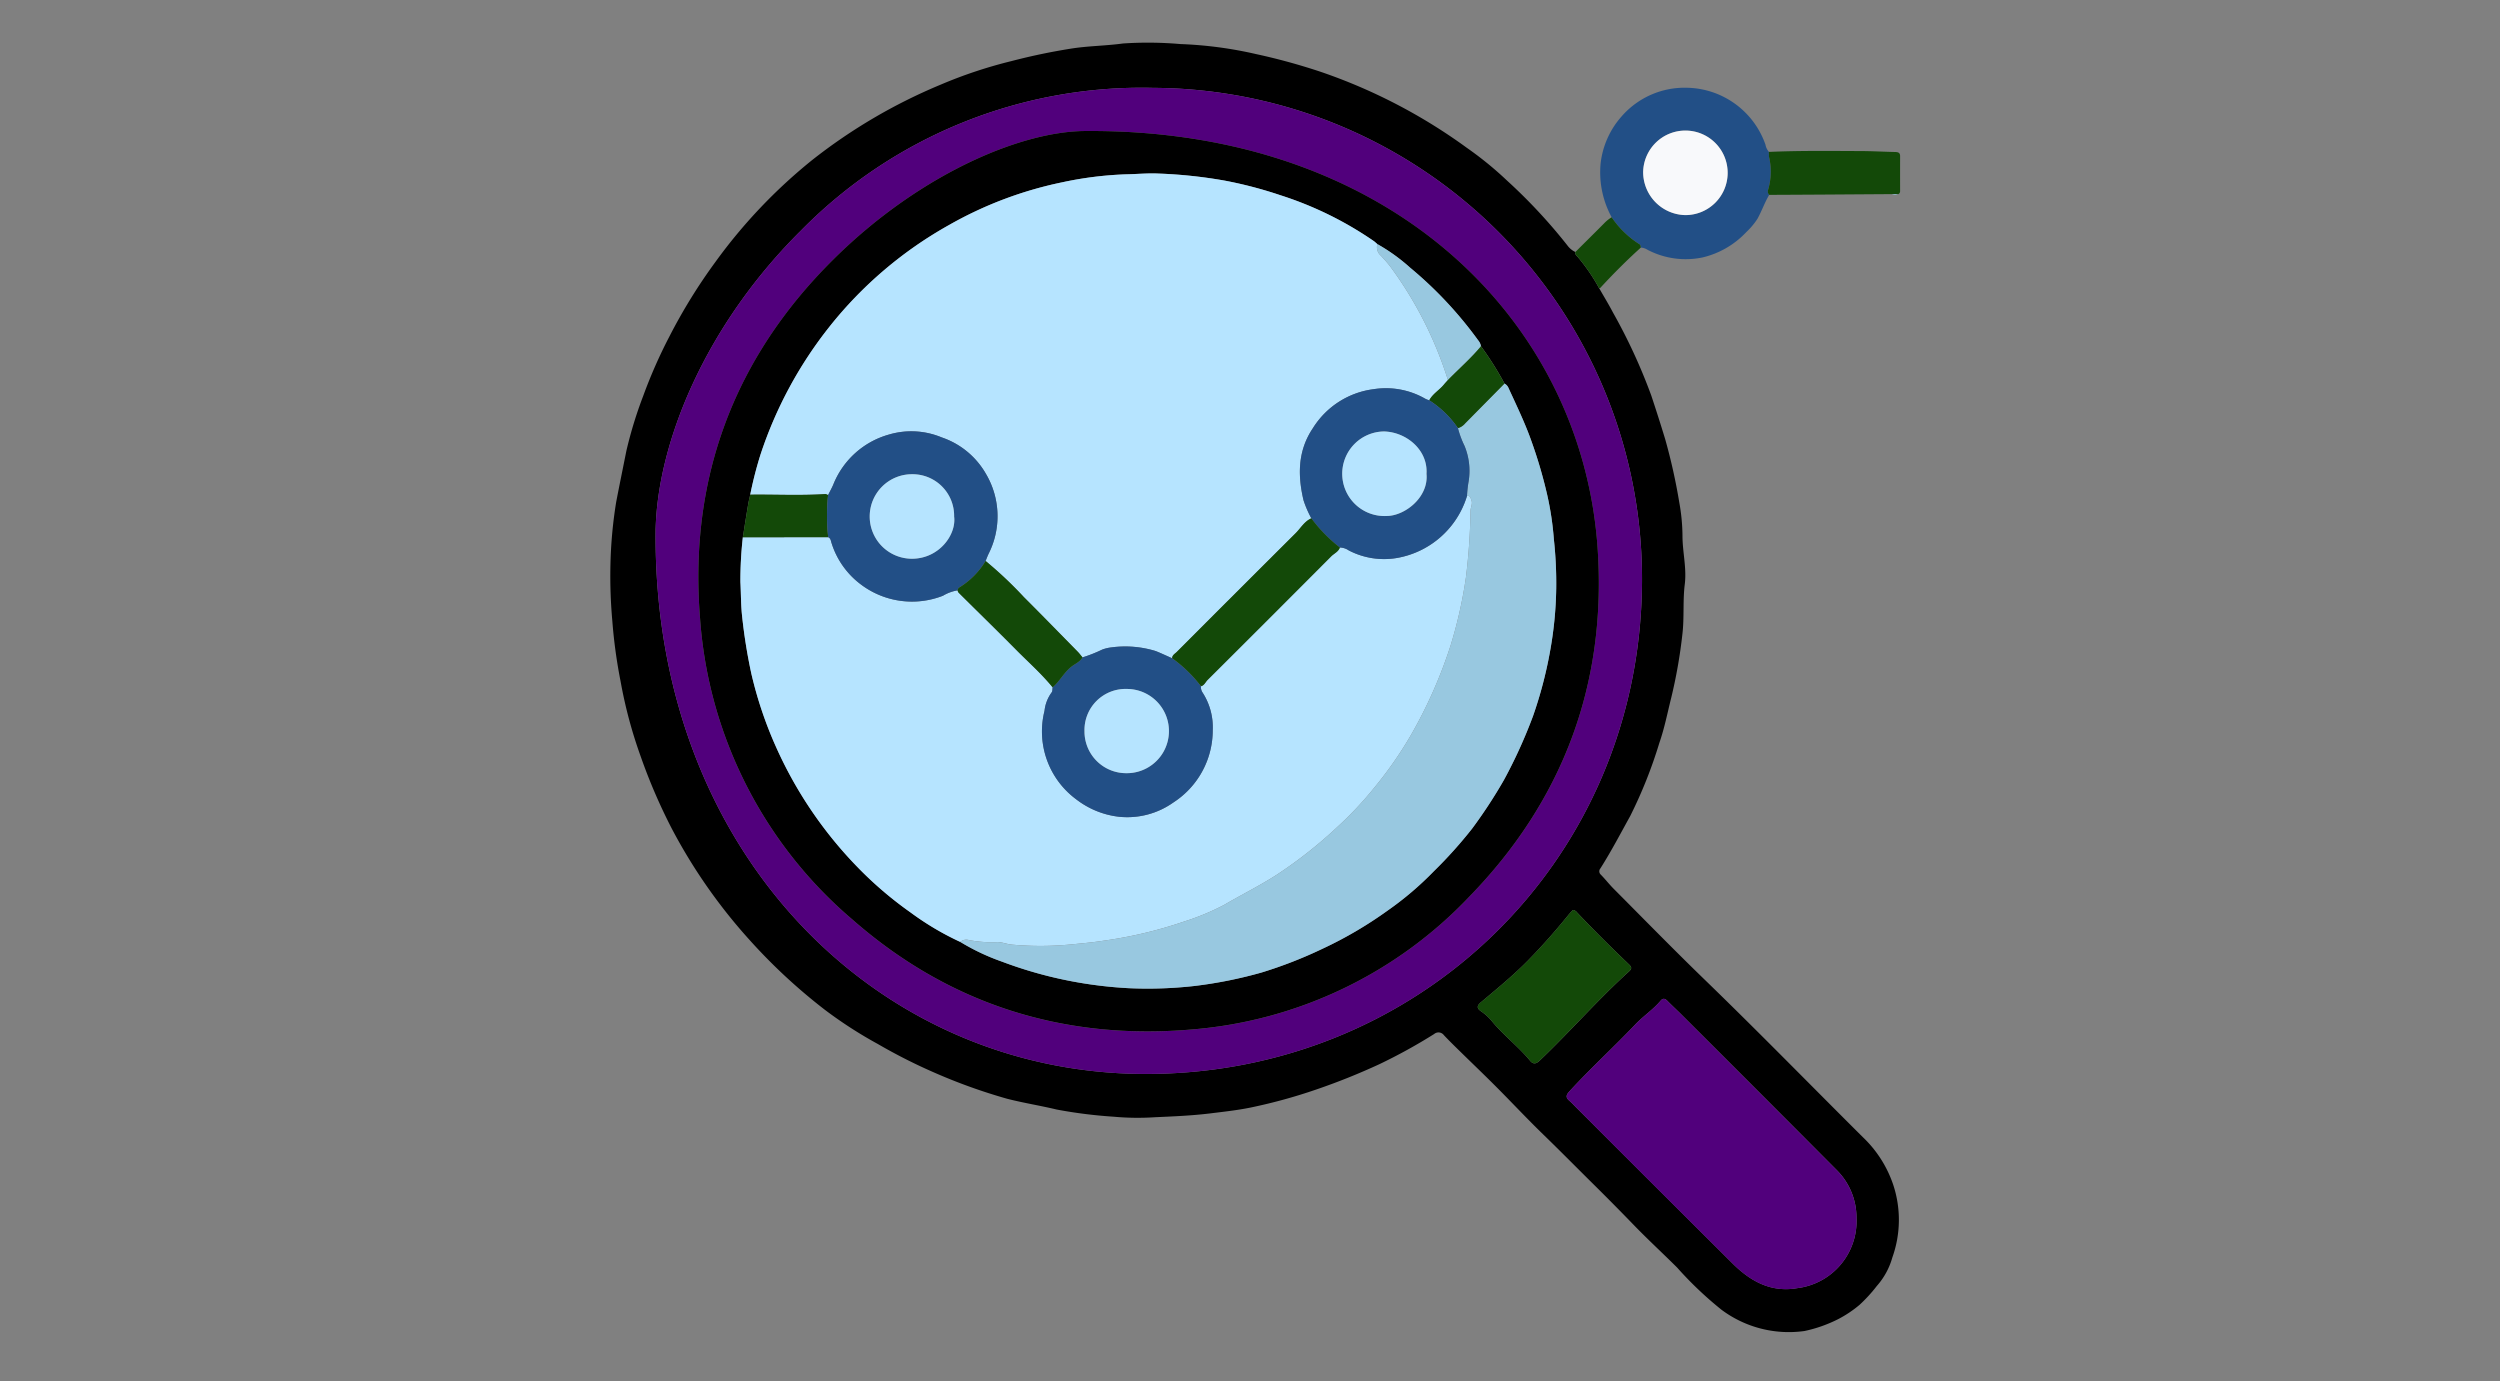 <svg xmlns="http://www.w3.org/2000/svg" xmlns:xlink="http://www.w3.org/1999/xlink" width="295" height="163" viewBox="0 0 295 163">
  <rect x="0" y="0" width="295" height="163" fill="#808080" stroke="none"/>
  <defs>
    <clipPath id="clip-path">
      <rect id="Rectángulo_377243" data-name="Rectángulo 377243" width="295" height="163" transform="translate(1020 2571)" fill="none" stroke="#707070" stroke-width="1"/>
    </clipPath>
    <clipPath id="clip-path-2">
      <rect id="Rectángulo_376983" data-name="Rectángulo 376983" width="152.214" height="152.182" fill="none"/>
    </clipPath>
  </defs>
  <g id="Enmascarar_grupo_181" data-name="Enmascarar grupo 181" transform="translate(-1020 -2571)" clip-path="url(#clip-path)">
    <g id="Grupo_1072557" data-name="Grupo 1072557" transform="translate(1098.999 2584)">
      <g id="Grupo_1072556" data-name="Grupo 1072556" transform="translate(-7 -8)" clip-path="url(#clip-path-2)">
        <path id="Trazado_818238" data-name="Trazado 818238" d="M116.7,29.007c.551.965,1.133,1.914,1.648,2.9a66.535,66.535,0,0,1,4.5,9.757q.856,2.567,1.643,5.152a68.575,68.575,0,0,1,1.677,7.541,22.618,22.618,0,0,1,.366,3.938c.012,1.883.506,3.76.27,5.647-.245,1.958-.048,3.926-.28,5.883a59.706,59.706,0,0,1-1.326,7.547c-.443,1.764-.789,3.561-1.389,5.275a54.7,54.7,0,0,1-3.443,8.645c-1.149,2.074-2.245,4.174-3.517,6.178a.525.525,0,0,0,.042.734c.533.542,1,1.147,1.536,1.685,3.566,3.581,7.1,7.2,10.727,10.713,6.312,6.114,12.45,12.4,18.681,18.6a13.854,13.854,0,0,1,3.557,5.575,13.161,13.161,0,0,1-.095,8.606,8.537,8.537,0,0,1-1.835,3.366,17.637,17.637,0,0,1-2.027,2.216,13.623,13.623,0,0,1-2.53,1.693,16.208,16.208,0,0,1-3.965,1.4,13.281,13.281,0,0,1-9.8-2.506,42.947,42.947,0,0,1-5.237-4.978c-1.681-1.675-3.43-3.284-5.081-4.988q-2.5-2.584-5.062-5.112c-1.885-1.869-3.752-3.76-5.659-5.609s-3.721-3.794-5.6-5.674c-1.477-1.479-2.989-2.923-4.481-4.387-.555-.544-1.109-1.089-1.64-1.655a.792.792,0,0,0-1.155-.131,64.231,64.231,0,0,1-6.441,3.549,77.107,77.107,0,0,1-7.479,3,63.262,63.262,0,0,1-7.7,2.117c-1.58.326-3.208.5-4.822.7-2.143.261-4.292.351-6.439.446a31.259,31.259,0,0,1-4.97-.062,55.531,55.531,0,0,1-6.679-.842c-1.935-.465-3.911-.775-5.844-1.27a66.129,66.129,0,0,1-8.651-3.112A64.546,64.546,0,0,1,31.6,118.2a50.616,50.616,0,0,1-6.26-4.04,66.532,66.532,0,0,1-8.889-8.244,63.987,63.987,0,0,1-9.2-13.18,66.746,66.746,0,0,1-3.662-8.515,54.5,54.5,0,0,1-2.361-8.834A60.674,60.674,0,0,1,.26,68.325a59.355,59.355,0,0,1-.225-6.771,53.077,53.077,0,0,1,.681-7.347c.387-2.009.8-4.012,1.2-6.017A49.67,49.67,0,0,1,3.9,41.72,58.863,58.863,0,0,1,7,34.687,65.032,65.032,0,0,1,12.428,25.9,62.328,62.328,0,0,1,23.852,13.873,64.417,64.417,0,0,1,38.973,5a54.286,54.286,0,0,1,8.36-2.786A73.07,73.07,0,0,1,54.619.7c1.964-.287,3.94-.3,5.892-.569A44.3,44.3,0,0,1,67.294.2a47.358,47.358,0,0,1,8.928,1.183A72.688,72.688,0,0,1,83.79,3.457a64.851,64.851,0,0,1,17.277,8.971,41.03,41.03,0,0,1,4.748,3.867,63.525,63.525,0,0,1,7.216,7.765,2.425,2.425,0,0,0,.862.676c-.08.3.178.457.314.624a22.066,22.066,0,0,1,2.488,3.646M5.361,57.6C5.028,95.263,31.19,121.561,62.9,121.726c32.454.169,58.633-25.123,58.861-58A57.941,57.941,0,0,0,64.113,5.368,56.385,56.385,0,0,0,22.58,22.139C11.161,33.44,5.563,47.311,5.361,57.6M147.07,138.78a7.927,7.927,0,0,0-2.3-5.679Q135.6,123.886,126.4,114.71c-.542-.542-1.109-1.061-1.646-1.609-.281-.286-.527-.344-.8-.016-.888,1.061-2.057,1.819-3.007,2.822-2.534,2.674-5.264,5.157-7.755,7.876-.379.414-.477.7-.02,1.093.32.272.6.588.9.885q9.195,9.183,18.4,18.357c2.095,2.076,4.532,3.431,7.638,2.878a7.972,7.972,0,0,0,6.963-8.218m-33.459-36.407c-.146.157-.322.328-.475.517-1.511,1.866-3.094,3.668-4.773,5.385-1.757,1.8-3.7,3.384-5.622,5-.481.4-.487.706-.01,1.038a6.1,6.1,0,0,1,1.263,1.131c1.385,1.7,3.155,3.025,4.549,4.716.347.42.673.435,1.139-.008,3.6-3.423,6.852-7.184,10.537-10.517.341-.308.348-.5.006-.825-2.09-2-4.151-4.037-6.138-6.143a.774.774,0,0,0-.475-.289" transform="translate(0 0)"/>
        <path id="Trazado_818239" data-name="Trazado 818239" d="M215.783,21.618c-.543.913-.886,1.926-1.4,2.846a8.637,8.637,0,0,1-1.321,1.566,10.325,10.325,0,0,1-5.177,2.981,9.718,9.718,0,0,1-6.445-.9,1.722,1.722,0,0,0-.806-.273c-.029-.14,0-.307-.156-.39a11.162,11.162,0,0,1-3.287-3.187,11.059,11.059,0,0,1-1.3-6.384,10.078,10.078,0,0,1,2.468-5.51,9.849,9.849,0,0,1,7.711-3.386,10,10,0,0,1,9.271,6.719,1.751,1.751,0,0,0,.406.846,4.994,4.994,0,0,0,.016.591,7.48,7.48,0,0,1-.126,3.93.567.567,0,0,0,.149.547m-14.877-2.71a5.081,5.081,0,0,0,4.967,5.1,4.986,4.986,0,1,0-4.967-5.1" transform="translate(-79.014 -3.626)" fill="#224f86"/>
        <path id="Trazado_818240" data-name="Trazado 818240" d="M229.179,26.658a.567.567,0,0,1-.149-.547,7.48,7.48,0,0,0,.126-3.93,4.991,4.991,0,0,1-.016-.591c3.559-.157,7.119-.114,10.679-.1,1.406,0,2.812.079,4.219.112.338.008.587.072.586.482q-.005,2.079,0,4.159a.369.369,0,0,1-.236.34l-.718-.013q-4.252.03-8.5.058-2.995.019-5.988.032" transform="translate(-92.41 -8.665)" fill="#134908"/>
        <path id="Trazado_818241" data-name="Trazado 818241" d="M195.22,34.6a11.169,11.169,0,0,0,3.287,3.187c.153.084.127.251.156.39-1.67,1.509-3.256,3.1-4.782,4.754-.028.03-.094.025-.141.037a22.064,22.064,0,0,0-2.488-3.646c-.137-.167-.394-.326-.314-.624,1.129-1.123,2.262-2.241,3.383-3.371a4.28,4.28,0,0,1,.9-.726" transform="translate(-77.043 -13.963)" fill="#134908"/>
        <path id="Trazado_818242" data-name="Trazado 818242" d="M253.593,30.013l.719.013a.864.864,0,0,1-.719-.013" transform="translate(-102.333 -12.111)" fill="#98c8e0"/>
        <path id="Trazado_818243" data-name="Trazado 818243" d="M8.986,61.229c.2-10.289,5.8-24.16,17.219-35.461A56.387,56.387,0,0,1,67.738,9a57.941,57.941,0,0,1,57.646,58.355c-.227,32.88-26.406,58.172-58.861,58C34.815,125.19,8.654,98.892,8.986,61.229m50.5-47.137c-8.251.137-21.208,5.985-31.578,17.29C17.5,42.728,12.992,56.286,14.234,71.595a51.406,51.406,0,0,0,17.97,35.54c11.455,10.053,25.007,14.28,40.111,12.971a50.7,50.7,0,0,0,32.717-15.7c11.091-11.412,16.207-25.211,15.106-41.115C118.285,36.5,95.7,13.727,59.482,14.092" transform="translate(-3.625 -3.63)" fill="#51007c"/>
        <path id="Trazado_818244" data-name="Trazado 818244" d="M223.427,215.136a7.972,7.972,0,0,1-6.963,8.218c-3.107.553-5.544-.8-7.638-2.878q-9.232-9.146-18.4-18.358c-.3-.3-.58-.613-.9-.885-.457-.39-.359-.679.02-1.092,2.491-2.72,5.221-5.2,7.755-7.877.951-1,2.119-1.76,3.007-2.821.275-.329.521-.271.8.016.537.548,1.1,1.066,1.646,1.609q9.19,9.19,18.368,18.391a7.925,7.925,0,0,1,2.3,5.679" transform="translate(-76.357 -76.355)" fill="#51007c"/>
        <path id="Trazado_818245" data-name="Trazado 818245" d="M182.872,171.633a.774.774,0,0,1,.475.289c1.987,2.106,4.048,4.14,6.138,6.143.342.327.335.517-.006.825-3.684,3.332-6.941,7.094-10.537,10.517-.466.443-.792.428-1.139.008-1.394-1.69-3.164-3.016-4.549-4.716a6.1,6.1,0,0,0-1.263-1.131c-.477-.332-.471-.634.01-1.038,1.921-1.612,3.865-3.2,5.622-5,1.679-1.717,3.261-3.519,4.773-5.385.153-.189.329-.36.475-.517" transform="translate(-69.261 -69.259)" fill="#134908"/>
        <path id="Trazado_818246" data-name="Trazado 818246" d="M204.353,22.328a4.987,4.987,0,1,1,4.967,5.1,5.081,5.081,0,0,1-4.967-5.1" transform="translate(-82.461 -7.046)" fill="#f8f9fb"/>
        <path id="Trazado_818247" data-name="Trazado 818247" d="M62.9,17.537c36.222-.364,58.8,22.4,60.657,49.195,1.1,15.9-4.015,29.7-15.106,41.115a50.7,50.7,0,0,1-32.717,15.7c-15.1,1.309-28.656-2.918-40.111-12.971A51.405,51.405,0,0,1,17.65,75.04c-1.242-15.309,3.263-28.867,13.67-40.213,10.37-11.3,23.327-17.153,31.578-17.29m46.9,25.4a1.505,1.505,0,0,0-.342-.716,46.716,46.716,0,0,0-8.021-8.562,21.7,21.7,0,0,0-3.87-2.783c-.143-.122-.277-.256-.43-.364a41.852,41.852,0,0,0-11-5.4,49.288,49.288,0,0,0-6.6-1.73,56.24,56.24,0,0,0-7.847-.831c-1.251-.057-2.512.068-3.762.091a42.378,42.378,0,0,0-7.535.94,45.692,45.692,0,0,0-13.339,5.026A47.741,47.741,0,0,0,32.946,40.592a48.855,48.855,0,0,0-8.168,15.135,45.532,45.532,0,0,0-1.208,4.717c-.083.382-.182.762-.246,1.147-.216,1.292-.42,2.586-.628,3.88a45.836,45.836,0,0,0-.286,5.282c.074,1.389.052,2.787.217,4.181a63.688,63.688,0,0,0,1.07,6.612,47.065,47.065,0,0,0,3.014,8.887,48.891,48.891,0,0,0,9.5,13.945,44.243,44.243,0,0,0,6.272,5.364,33.5,33.5,0,0,0,5.863,3.477,26.032,26.032,0,0,0,4.93,2.332,49.451,49.451,0,0,0,8.893,2.44,49.983,49.983,0,0,0,6.114.694,49.092,49.092,0,0,0,7.679-.261,51.534,51.534,0,0,0,7.95-1.593,51.667,51.667,0,0,0,7.225-2.822,47.285,47.285,0,0,0,7.6-4.456,37.549,37.549,0,0,0,5.492-4.667,51.964,51.964,0,0,0,4.524-5.037,58.215,58.215,0,0,0,3.761-5.751,58.626,58.626,0,0,0,3.428-7.543,49.545,49.545,0,0,0,1.972-7.447,44.969,44.969,0,0,0,.761-7.6A47.575,47.575,0,0,0,118.4,65.7a35.884,35.884,0,0,0-.781-5.211,55.421,55.421,0,0,0-1.85-6.312c-.764-2.175-1.76-4.225-2.712-6.3a1.067,1.067,0,0,0-.479-.538,37.656,37.656,0,0,0-2.773-4.4" transform="translate(-7.041 -7.075)"/>
        <path id="Trazado_818248" data-name="Trazado 818248" d="M27.71,63.832a45.532,45.532,0,0,1,1.208-4.717,48.848,48.848,0,0,1,8.168-15.135A47.732,47.732,0,0,1,51.2,32a45.692,45.692,0,0,1,13.339-5.026,42.378,42.378,0,0,1,7.535-.94c1.25-.023,2.511-.147,3.762-.091a56.239,56.239,0,0,1,7.847.831,49.409,49.409,0,0,1,6.6,1.73,41.86,41.86,0,0,1,11,5.4c.153.108.287.242.43.364a1.3,1.3,0,0,0,.437,1.383c.389.444.8.872,1.148,1.349a45.567,45.567,0,0,1,6.744,13.314c-.16.18-.326.354-.479.54-.536.653-1.315,1.081-1.724,1.851a3.156,3.156,0,0,1-.478-.191,9.306,9.306,0,0,0-6.082-1.126A9.924,9.924,0,0,0,94.094,56c-1.788,2.662-1.795,5.55-1.094,8.51a12.641,12.641,0,0,0,.918,2.116c-.827.361-1.25,1.153-1.851,1.752q-7.023,7-14.025,14.011c-.214.215-.541.37-.554.744-.646-.284-1.284-.588-1.94-.848a12.226,12.226,0,0,0-5.22-.429,4.661,4.661,0,0,0-1.083.258,16.646,16.646,0,0,1-2.326.92c-.187-.222-.36-.457-.563-.664-2.113-2.151-4.216-4.312-6.351-6.441a47.142,47.142,0,0,0-4.522-4.27c.113-.273.215-.549.339-.817a9.823,9.823,0,0,0-.274-9.417,9.542,9.542,0,0,0-5.258-4.352,9.292,9.292,0,0,0-6.221-.33,9.963,9.963,0,0,0-6.533,5.835c-.18.448-.424.87-.639,1.3-.112-.043-.226-.129-.335-.122-2.95.2-5.9.036-8.853.075" transform="translate(-11.182 -10.462)" fill="#b6e4ff"/>
        <path id="Trazado_818249" data-name="Trazado 818249" d="M51.69,142.348a33.516,33.516,0,0,1-5.863-3.477,44.275,44.275,0,0,1-6.272-5.364,48.891,48.891,0,0,1-9.5-13.945,47.107,47.107,0,0,1-3.014-8.887,63.677,63.677,0,0,1-1.07-6.611c-.165-1.394-.143-2.791-.217-4.181a45.84,45.84,0,0,1,.286-5.283l10.073-.007c.325.147.315.489.416.753a9.722,9.722,0,0,0,3.443,4.826,10,10,0,0,0,9.682,1.331,5.016,5.016,0,0,1,1.721-.636.833.833,0,0,0,.119.264c2.242,2.227,4.506,4.431,6.726,6.677,1.471,1.489,3.05,2.877,4.379,4.505-.041.214.014.446-.148.637a4.45,4.45,0,0,0-.812,2.138,9.957,9.957,0,0,0,3.743,10.438,10.143,10.143,0,0,0,5.078,2.059,9.4,9.4,0,0,0,6.38-1.687,10.148,10.148,0,0,0,4.65-8.525A7.548,7.548,0,0,0,80.3,112.94a1.157,1.157,0,0,1-.2-.76c.392-.1.523-.49.774-.74q7.311-7.28,14.593-14.59c.343-.345.848-.533,1.022-1.042a1.907,1.907,0,0,1,1.038.336,9.013,9.013,0,0,0,5.717.895,10.531,10.531,0,0,0,8.247-7.316c.393-.065.419.248.516.494.171.43-.085.823-.1,1.239a72.638,72.638,0,0,1-.545,7.9,53.49,53.49,0,0,1-1.777,7.917,55.072,55.072,0,0,1-4.758,10.751,46.371,46.371,0,0,1-4.175,6,42.64,42.64,0,0,1-4.591,4.881,52.5,52.5,0,0,1-7.051,5.538c-2,1.285-4.128,2.338-6.174,3.535a28.714,28.714,0,0,1-4.7,1.956,50.8,50.8,0,0,1-9.554,2.274c-1.291.207-2.584.315-3.88.444a37,37,0,0,1-6.911.017c-.595-.052-1.149-.307-1.725-.3a13.746,13.746,0,0,1-3.355-.242,1.1,1.1,0,0,0-1.018.221" transform="translate(-10.384 -36.203)" fill="#b6e4ff"/>
        <path id="Trazado_818250" data-name="Trazado 818250" d="M69.251,133.383a1.1,1.1,0,0,1,1.018-.221,13.748,13.748,0,0,0,3.355.242c.576,0,1.13.252,1.725.3a37,37,0,0,0,6.911-.017c1.3-.129,2.589-.237,3.88-.444a50.8,50.8,0,0,0,9.554-2.274,28.716,28.716,0,0,0,4.7-1.956c2.046-1.2,4.17-2.249,6.174-3.535a52.5,52.5,0,0,0,7.051-5.538,42.64,42.64,0,0,0,4.591-4.881,46.372,46.372,0,0,0,4.175-6,55.072,55.072,0,0,0,4.758-10.751,53.49,53.49,0,0,0,1.777-7.917,72.64,72.64,0,0,0,.545-7.9c.018-.416.273-.809.1-1.239-.1-.246-.123-.559-.516-.494a14.8,14.8,0,0,1,.157-1.521,7.747,7.747,0,0,0-.443-4.376,11.06,11.06,0,0,1-.781-2.1,1.78,1.78,0,0,0,.845-.555q2.324-2.357,4.649-4.711a1.067,1.067,0,0,1,.479.538c.952,2.08,1.948,4.13,2.712,6.3a55.3,55.3,0,0,1,1.85,6.312,35.8,35.8,0,0,1,.781,5.211,47.578,47.578,0,0,1,.283,5.811,44.967,44.967,0,0,1-.761,7.6,49.612,49.612,0,0,1-1.971,7.447,58.758,58.758,0,0,1-3.429,7.544,58.2,58.2,0,0,1-3.761,5.75,52.033,52.033,0,0,1-4.523,5.038,37.617,37.617,0,0,1-5.492,4.666,47.333,47.333,0,0,1-7.6,4.457,51.664,51.664,0,0,1-7.225,2.822,51.53,51.53,0,0,1-7.95,1.593,49.1,49.1,0,0,1-7.679.261,50.115,50.115,0,0,1-6.114-.695,49.431,49.431,0,0,1-8.893-2.439,26.059,26.059,0,0,1-4.93-2.332" transform="translate(-27.945 -27.237)" fill="#98c8e0"/>
        <path id="Trazado_818251" data-name="Trazado 818251" d="M160.052,55.948a45.561,45.561,0,0,0-6.744-13.314c-.344-.478-.759-.9-1.148-1.349a1.3,1.3,0,0,1-.437-1.383,21.723,21.723,0,0,1,3.87,2.784,46.732,46.732,0,0,1,8.021,8.561,1.5,1.5,0,0,1,.342.716c-1.194,1.434-2.607,2.654-3.9,3.986" transform="translate(-61.197 -16.101)" fill="#98c8e0"/>
        <path id="Trazado_818252" data-name="Trazado 818252" d="M36.317,94.446l-10.073.007c.209-1.293.412-2.587.628-3.879.064-.386.163-.765.246-1.147,2.951-.038,5.9.122,8.853-.075.108-.007.222.079.334.122a23.845,23.845,0,0,0,.011,4.972" transform="translate(-10.59 -36.056)" fill="#134908"/>
        <path id="Trazado_818253" data-name="Trazado 818253" d="M164.243,64.108c1.3-1.332,2.711-2.552,3.9-3.986a37.669,37.669,0,0,1,2.774,4.4q-2.325,2.355-4.649,4.71a1.781,1.781,0,0,1-.845.555,11.791,11.791,0,0,0-3.389-3.287c.41-.771,1.189-1.2,1.725-1.852.152-.186.319-.36.479-.54" transform="translate(-65.388 -24.261)" fill="#134908"/>
        <path id="Trazado_818254" data-name="Trazado 818254" d="M43.035,89.433a23.809,23.809,0,0,1-.011-4.973c.214-.434.458-.855.639-1.3A9.961,9.961,0,0,1,50.2,77.321a9.293,9.293,0,0,1,6.221.33A9.541,9.541,0,0,1,61.675,82a9.823,9.823,0,0,1,.274,9.417c-.125.267-.227.545-.339.817a9.3,9.3,0,0,1-3.152,3.156c-.085.047-.109.206-.162.313a5.013,5.013,0,0,0-1.721.636,10,10,0,0,1-9.682-1.331,9.721,9.721,0,0,1-3.442-4.826c-.1-.264-.091-.607-.416-.753M57.9,86.983A4.908,4.908,0,0,0,52.932,82a4.986,4.986,0,1,0,.088,9.971c3.122-.06,5.158-2.831,4.876-4.989" transform="translate(-17.308 -31.043)" fill="#224f86"/>
        <path id="Trazado_818255" data-name="Trazado 818255" d="M104.21,124.223a1.16,1.16,0,0,0,.2.76,7.546,7.546,0,0,1,1.189,4.433,10.147,10.147,0,0,1-4.65,8.524,9.4,9.4,0,0,1-6.38,1.687,10.144,10.144,0,0,1-5.078-2.059,9.958,9.958,0,0,1-3.743-10.438,4.45,4.45,0,0,1,.812-2.138c.162-.19.107-.423.148-.637.858-.748,1.366-1.813,2.294-2.5.43-.319.956-.534,1.231-1.04a16.719,16.719,0,0,0,2.326-.919,4.632,4.632,0,0,1,1.083-.258,12.23,12.23,0,0,1,5.221.429c.655.26,1.293.564,1.939.848a16.316,16.316,0,0,1,3.408,3.31m-8.773,10.257a4.969,4.969,0,1,0,.053-9.938,4.848,4.848,0,0,0-5.023,4.973,4.919,4.919,0,0,0,4.97,4.965" transform="translate(-34.496 -48.246)" fill="#224f86"/>
        <path id="Trazado_818256" data-name="Trazado 818256" d="M151.712,69.858a11.793,11.793,0,0,1,3.389,3.288,11.068,11.068,0,0,0,.781,2.1,7.749,7.749,0,0,1,.443,4.377,14.78,14.78,0,0,0-.157,1.52,10.53,10.53,0,0,1-8.247,7.316,9.012,9.012,0,0,1-5.717-.894,1.907,1.907,0,0,0-1.038-.337A17.669,17.669,0,0,1,137.8,83.78a12.641,12.641,0,0,1-.918-2.116c-.7-2.96-.694-5.848,1.094-8.51a9.926,9.926,0,0,1,7.18-4.614,9.306,9.306,0,0,1,6.082,1.126,3.156,3.156,0,0,0,.478.191m-.324,8.677c.18-2.823-2.37-4.92-4.989-5a4.99,4.99,0,1,0,.277,9.974c2.14,0,4.975-2.193,4.712-4.971" transform="translate(-55.06 -27.62)" fill="#224f86"/>
        <path id="Trazado_818257" data-name="Trazado 818257" d="M127.6,94.154a17.6,17.6,0,0,0,3.368,3.445c-.174.51-.68.7-1.022,1.043q-7.283,7.31-14.593,14.59c-.251.251-.382.636-.774.739a16.347,16.347,0,0,0-3.408-3.31c.013-.374.34-.528.554-.743q7-7.016,14.025-14.012c.6-.6,1.025-1.391,1.851-1.752" transform="translate(-44.859 -37.994)" fill="#134908"/>
        <path id="Trazado_818258" data-name="Trazado 818258" d="M83.468,113.969c-.275.505-.8.721-1.231,1.04-.928.689-1.436,1.754-2.294,2.5-1.329-1.628-2.908-3.016-4.379-4.505-2.221-2.247-4.485-4.451-6.726-6.678a.823.823,0,0,1-.119-.263c.052-.107.076-.267.162-.313a9.31,9.31,0,0,0,3.152-3.157,47.127,47.127,0,0,1,4.522,4.269c2.135,2.13,4.238,4.29,6.351,6.441.2.207.376.442.563.664" transform="translate(-27.73 -41.4)" fill="#134908"/>
        <path id="Trazado_818259" data-name="Trazado 818259" d="M61.31,90.416c.282,2.159-1.754,4.929-4.876,4.989a4.986,4.986,0,1,1-.088-9.971,4.908,4.908,0,0,1,4.964,4.982" transform="translate(-20.723 -34.475)" fill="#b6e4ff"/>
        <path id="Trazado_818260" data-name="Trazado 818260" d="M98.808,137.852a4.919,4.919,0,0,1-4.97-4.965,4.848,4.848,0,0,1,5.023-4.973,4.969,4.969,0,1,1-.053,9.938" transform="translate(-37.867 -51.617)" fill="#b6e4ff"/>
        <path id="Trazado_818261" data-name="Trazado 818261" d="M154.751,81.975c.262,2.778-2.572,4.967-4.712,4.971a4.99,4.99,0,1,1-.277-9.974c2.62.083,5.17,2.179,4.989,5" transform="translate(-58.424 -31.06)" fill="#b6e4ff"/>
      </g>
    </g>
  </g>
</svg>
